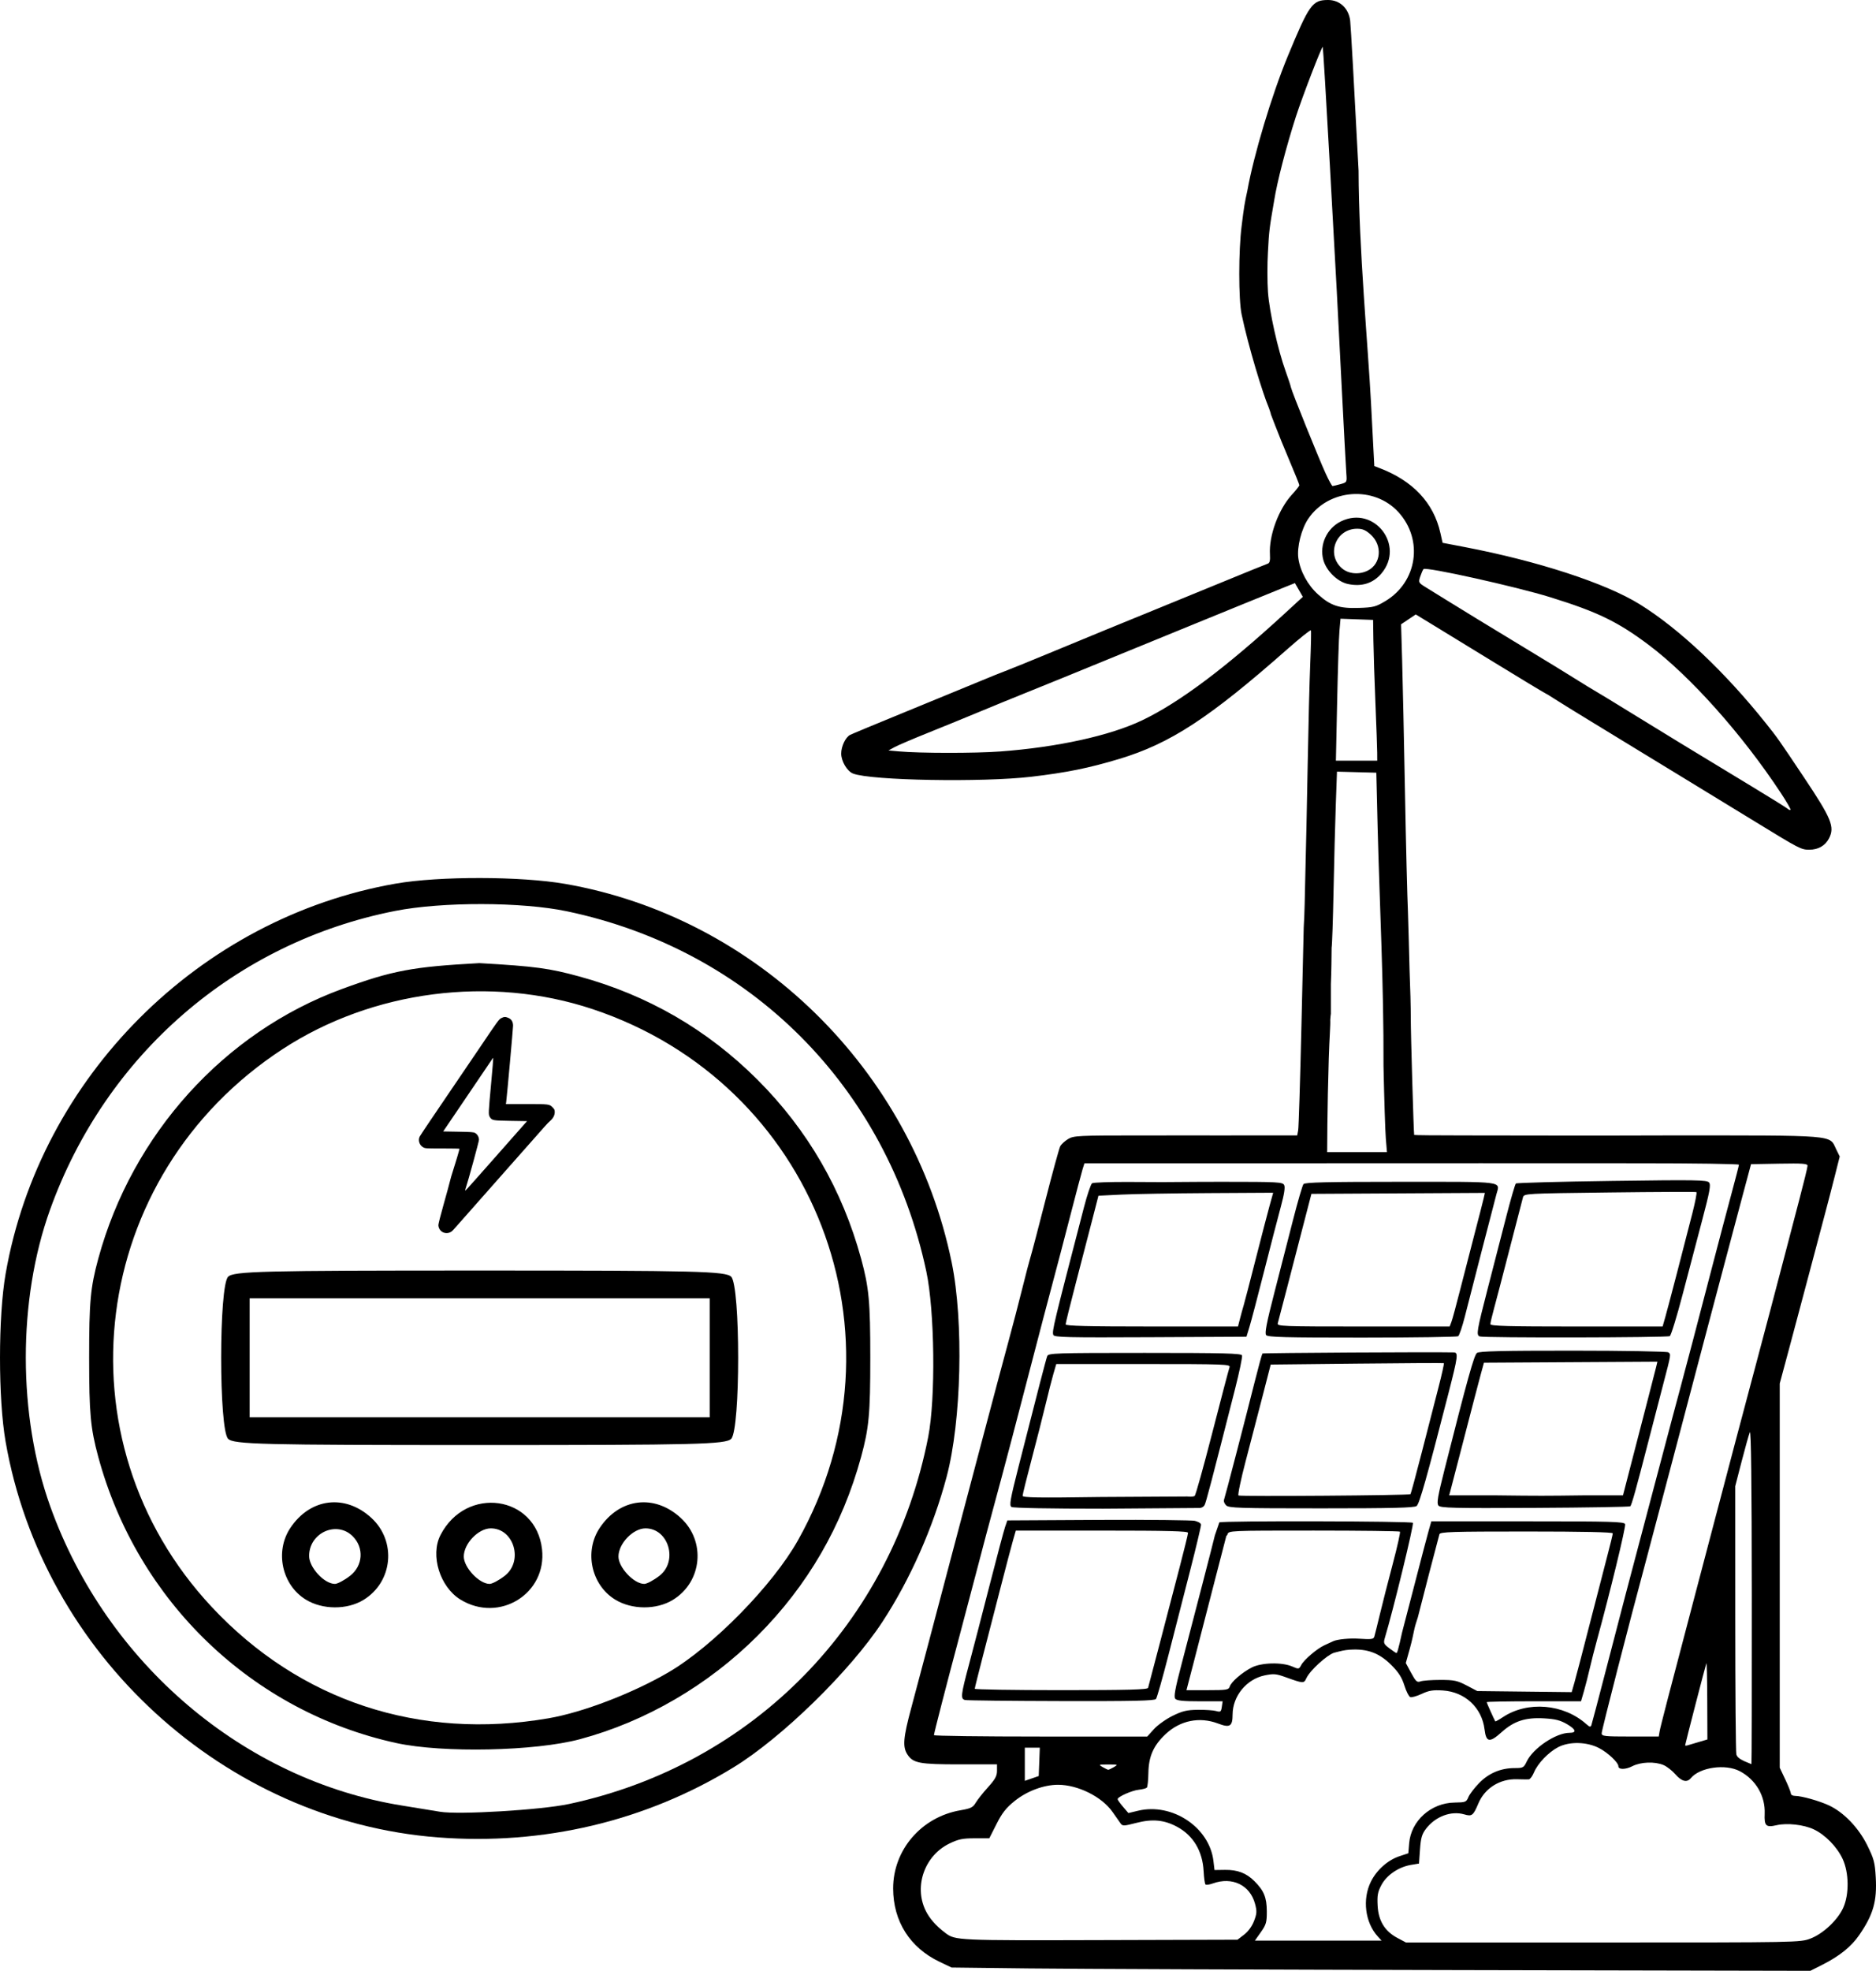<?xml version="1.0" encoding="UTF-8" standalone="no"?>
<!-- Created with Inkscape (http://www.inkscape.org/) -->

<svg
   width="267.6mm"
   height="281.062mm"
   viewBox="0 0 267.6 281.062"
   version="1.1"
   id="svg1910"
   inkscape:version="1.1.2 (0a00cf5339, 2022-02-04)"
   sodipodi:docname="solar_wind_energy.svg"
   xmlns:inkscape="http://www.inkscape.org/namespaces/inkscape"
   xmlns:sodipodi="http://sodipodi.sourceforge.net/DTD/sodipodi-0.dtd"
   xmlns="http://www.w3.org/2000/svg"
   xmlns:svg="http://www.w3.org/2000/svg">
  <sodipodi:namedview
     id="namedview1912"
     pagecolor="#505050"
     bordercolor="#ffffff"
     borderopacity="1"
     inkscape:pageshadow="0"
     inkscape:pageopacity="0"
     inkscape:pagecheckerboard="1"
     inkscape:document-units="mm"
     showgrid="false"
     inkscape:zoom="0.80824021"
     inkscape:cx="578.41715"
     inkscape:cy="369.3209"
     inkscape:window-width="1920"
     inkscape:window-height="1018"
     inkscape:window-x="0"
     inkscape:window-y="28"
     inkscape:window-maximized="1"
     inkscape:current-layer="layer1" />
  <defs
     id="defs1907" />
  <g
     inkscape:label="Layer 1"
     inkscape:groupmode="layer"
     id="layer1"
     transform="translate(-84.838,54.463)">
    <g
       id="g10384">
      <path
         style="fill:#000000;fill-opacity:1;stroke-width:0.566"
         d="m 147.318,207.571 c -30.457,-2.351 -56.387,-26.072 -61.68,-56.426 -1.066,-6.114 -1.066,-17.832 0,-23.946 4.89,-28.044 27.612,-50.758 55.667,-55.651 6.177,-1.077 17.844,-1.057 24.146,0.042 27.323,4.765 49.511,26.495 55.143,54.004 1.723,8.416 1.386,22.61 -0.724,30.548 -1.929,7.255 -5.233,14.71 -9.193,20.74 -4.58,6.974 -14.302,16.469 -21.185,20.689 -12.543,7.69 -27.166,11.158 -42.174,9.999 z m 18.661,-4.758 c 26.3,-5.613 46.059,-25.792 51.262,-52.351 1.075,-5.486 0.931,-17.991 -0.272,-23.62 -5.627,-26.337 -25.105,-45.845 -51.266,-51.345 -6.417,-1.349 -17.792,-1.373 -24.502,-0.051 -22.792,4.49 -41.279,20.494 -49.227,42.618 -4.62,12.859 -4.604,29.38 0.04,42.322 8.033,22.387 27.627,39.029 50.212,42.649 2.178,0.349 4.596,0.744 5.374,0.877 2.639,0.452 14.406,-0.252 18.378,-1.1 z m -24.601,-8.697 c -20.567,-4.486 -36.939,-20.196 -42.52,-40.801 -1.112,-4.104 -1.303,-6.175 -1.305,-14.143 -0.002,-7.998 0.185,-10.023 1.306,-14.143 4.83,-17.745 17.969,-32.285 34.738,-38.443 7.215,-2.65 10.137,-3.183 19.62,-3.695 8.068,0.453 10.051,0.758 14.183,1.883 9.826,2.674 18.354,7.609 25.5,14.755 7.141,7.141 12.087,15.681 14.767,25.5 1.126,4.124 1.313,6.138 1.313,14.143 0,8.005 -0.187,10.019 -1.313,14.143 -2.68,9.819 -7.626,18.359 -14.767,25.5 -7.056,7.056 -15.947,12.232 -25.339,14.752 -6.388,1.714 -19.575,1.99 -26.183,0.549 z m 21.717,-3.534 c 4.864,-0.837 11.952,-3.551 17.076,-6.539 6.322,-3.686 14.883,-12.411 18.496,-18.849 16.329,-29.1 2.376,-65.186 -29.286,-75.74 -14.558,-4.853 -31.391,-2.683 -44.235,5.702 -27.607,18.022 -32.39,55.729 -10.093,79.565 12.537,13.402 29.6,19.036 48.043,15.862 z m -34.621,-16.915 c -3.423,-2.087 -4.461,-6.864 -2.221,-10.226 2.838,-4.261 7.799,-4.881 11.55,-1.444 3.636,3.332 3.08,9.148 -1.119,11.708 -2.344,1.429 -5.83,1.413 -8.209,-0.037 z m 6.322,-3.421 c 1.824,-1.435 1.987,-3.988 0.359,-5.616 -2.282,-2.282 -6.223,-0.503 -6.223,2.81 0,1.637 2.164,3.979 3.677,3.979 0.383,0 1.367,-0.528 2.187,-1.172 z m 15.741,3.421 c -2.946,-1.796 -4.354,-6.324 -2.865,-9.216 3.644,-7.075 13.614,-5.683 14.483,2.022 0.715,6.34 -6.098,10.558 -11.617,7.194 z m 6.322,-3.421 c 2.667,-2.098 1.283,-6.747 -2.009,-6.747 -1.771,0 -3.855,2.172 -3.855,4.018 0,1.561 2.207,3.902 3.677,3.902 0.383,0 1.367,-0.528 2.187,-1.172 z m 15.741,3.421 c -3.423,-2.087 -4.461,-6.864 -2.221,-10.226 2.838,-4.261 7.799,-4.881 11.55,-1.444 3.636,3.332 3.08,9.148 -1.119,11.708 -2.344,1.429 -5.83,1.413 -8.209,-0.037 z m 6.322,-3.421 c 2.667,-2.098 1.283,-6.747 -2.009,-6.747 -1.771,0 -3.855,2.172 -3.855,4.018 0,1.561 2.207,3.902 3.677,3.902 0.383,0 1.367,-0.528 2.187,-1.172 z m -61.546,-19.516 c -1.322,-1.322 -1.322,-21.791 0,-23.113 0.789,-0.789 4.824,-0.889 35.882,-0.889 31.058,0 35.093,0.1 35.882,0.889 1.322,1.322 1.322,21.791 0,23.113 -0.789,0.789 -4.824,0.889 -35.882,0.889 -31.058,0 -35.093,-0.1 -35.882,-0.889 z m 68.694,-11.557 v -8.486 h -32.811 -32.811 v 8.486 8.486 h 32.811 32.811 z"
         id="path1749"
         sodipodi:nodetypes="sssssssssscssssssssscsssscsssscsscscsscsscccsccsssssssssssssscscscssssssccscssccccccccc" />
      <path
         style="fill:#000000;stroke-width:0.077"
         d="m 148.22,121.349 c -0.497,-0.135 -0.849,-0.599 -0.849,-1.117 0,-0.161 0.344,-1.509 0.764,-2.995 0.42,-1.487 0.823,-2.964 0.895,-3.282 0.072,-0.318 0.265,-0.979 0.428,-1.467 0.271,-0.807 0.924,-3.013 0.924,-3.121 0,-0.024 -1.098,-0.045 -2.441,-0.045 -2.386,0 -2.448,-0.003 -2.749,-0.173 -0.531,-0.299 -0.754,-1.006 -0.482,-1.531 0.065,-0.127 0.714,-1.106 1.44,-2.177 0.727,-1.071 1.885,-2.781 2.575,-3.8 0.689,-1.019 1.846,-2.721 2.569,-3.783 0.724,-1.062 1.674,-2.462 2.112,-3.112 2.428,-3.603 2.594,-3.83 2.929,-4.01 0.391,-0.21 0.624,-0.216 1.04,-0.027 0.437,0.198 0.649,0.563 0.649,1.116 0,0.383 -0.852,9.855 -0.972,10.8 l -0.046,0.367 h 2.943 c 3.263,0 3.256,-0.001 3.745,0.503 0.235,0.242 0.274,0.334 0.274,0.643 -5.9e-4,0.471 -0.24,0.907 -0.722,1.318 -0.276,0.235 -0.389,0.361 -4.093,4.56 -0.43,0.487 -1.183,1.338 -1.674,1.891 -0.985,1.109 -4.334,4.899 -6.555,7.418 -1.681,1.907 -1.537,1.752 -1.778,1.902 -0.265,0.165 -0.605,0.211 -0.926,0.123 z m 3.979,-7.086 c 0.505,-0.573 0.939,-1.06 0.963,-1.081 0.024,-0.021 1.054,-1.185 2.289,-2.586 1.235,-1.401 2.768,-3.138 3.407,-3.86 l 1.161,-1.312 -2.329,-0.038 c -2.581,-0.043 -2.682,-0.062 -2.988,-0.563 -0.208,-0.341 -0.2,-0.539 0.189,-4.725 0.186,-1.996 0.322,-3.645 0.303,-3.665 -0.019,-0.02 -0.065,0.013 -0.102,0.073 -0.076,0.124 -2.015,2.987 -5.005,7.393 l -2.031,2.993 2.147,0.038 c 1.839,0.033 2.182,0.058 2.391,0.172 0.334,0.183 0.567,0.585 0.567,0.978 0,0.247 -1.524,5.814 -1.932,7.058 -0.039,0.12 -0.044,0.207 -0.011,0.193 0.034,-0.013 0.475,-0.494 0.98,-1.067 z"
         id="path6106" />
      <path
         style="fill:#000000;stroke-width:0.265"
         d="m 231.816,226.26 -11.245,-0.132 -1.72,-0.82 c -4.219,-2.01 -6.603,-5.776 -6.611,-10.443 -0.01,-5.511 4.031,-10.209 9.603,-11.163 1.471,-0.252 1.78,-0.405 2.178,-1.078 0.255,-0.431 1.041,-1.423 1.748,-2.203 1.02,-1.126 1.285,-1.609 1.285,-2.342 v -0.923 h -5.3 c -5.768,0 -6.665,-0.17 -7.48,-1.412 -0.707,-1.079 -0.599,-2.383 0.553,-6.657 0.588,-2.183 1.728,-6.469 2.533,-9.525 0.805,-3.056 2.173,-8.235 3.04,-11.509 0.867,-3.274 2.851,-10.775 4.409,-16.669 1.558,-5.894 3.304,-12.442 3.882,-14.552 0.577,-2.11 1.464,-5.503 1.969,-7.541 0.506,-2.037 1.036,-4.061 1.178,-4.498 0.142,-0.437 1.092,-4.053 2.111,-8.037 1.019,-3.984 1.976,-7.473 2.126,-7.753 0.15,-0.28 0.652,-0.741 1.116,-1.024 0.794,-0.484 1.404,-0.514 10.488,-0.515 l 9.645,-9.9e-4 c -0.396,0.003 1.491,0 6.43,0 h 6.121 l 0.138,-0.728 c 0.076,-0.4 0.285,-7.07 0.465,-14.821 l 0.327,-14.094 v 0 0 0 c 0.14,-2.258 0.154,-4.534 0.214,-6.798 0.097,-3.605 0.255,-11.019 0.353,-16.476 0.097,-5.457 0.262,-11.946 0.365,-14.42 0.104,-2.474 0.146,-4.587 0.095,-4.696 -0.051,-0.109 -1.545,1.082 -3.319,2.647 -11.213,9.89 -16.752,13.506 -24.055,15.702 -4.314,1.298 -7.49,1.94 -12.508,2.53 -6.969,0.819 -22.818,0.54 -25.417,-0.448 -0.845,-0.321 -1.701,-1.754 -1.702,-2.851 -0.001,-1.028 0.608,-2.317 1.259,-2.664 0.253,-0.135 3.854,-1.632 8.001,-3.327 4.147,-1.695 8.791,-3.605 10.319,-4.243 1.528,-0.638 3.254,-1.335 3.836,-1.549 0.582,-0.214 3.201,-1.276 5.821,-2.361 6.331,-2.622 11.425,-4.715 15.61,-6.416 1.892,-0.769 6.178,-2.524 9.525,-3.9 3.347,-1.377 6.26,-2.559 6.472,-2.627 0.279,-0.089 0.367,-0.455 0.314,-1.313 -0.165,-2.684 1.228,-6.462 3.152,-8.55 0.573,-0.622 1.042,-1.218 1.042,-1.324 0,-0.107 -0.616,-1.641 -1.368,-3.41 -0.752,-1.769 -1.703,-4.105 -2.112,-5.193 -1.419,-3.686 0,0 -0.858,-2.408 -0.882,-2.059 -2.932,-8.759 -3.895,-13.342 -0.452,-2.15 -0.45,-9.145 0.004,-12.634 0.331,-2.72 0.437,-3.309 0.813,-5.02 0.907,-5.076 3.482,-13.65 5.744,-19.123 3.078,-7.449 3.522,-8.07 5.775,-8.07 1.66,0 2.919,1.171 3.146,2.926 0.084,0.646 0.624,10.281 1.2,21.411 0.021,10.946 1.364,25.253 1.777,33.174 l 0.468,8.96 0.673,0.254 c 4.822,1.822 7.787,4.969 8.755,9.295 l 0.312,1.393 3.079,0.589 c 10.515,2.01 20.205,5.173 25.039,8.173 5.645,3.503 12.108,9.598 17.992,16.968 1.697,2.126 1.771,2.23 5.455,7.744 3.916,5.861 4.4,7.042 3.553,8.678 -0.539,1.042 -1.532,1.614 -2.804,1.614 -1.171,0 -1.368,-0.102 -7.661,-3.958 -5.81,-3.561 -9.579,-5.863 -10.848,-6.626 -0.655,-0.394 -2.798,-1.701 -4.763,-2.904 -1.965,-1.203 -5.455,-3.334 -7.756,-4.734 -2.301,-1.4 -4.682,-2.872 -5.292,-3.27 -0.609,-0.398 -1.286,-0.808 -1.505,-0.911 -0.218,-0.103 -3.314,-1.974 -6.879,-4.157 -3.565,-2.183 -7.597,-4.649 -8.96,-5.481 l -2.478,-1.511 -1.047,0.703 -1.047,0.703 0.151,5.159 c 0.083,2.838 0.265,11.291 0.405,18.785 0.14,7.494 0.33,15.154 0.422,17.022 0.16,5.56 0.085,2.635 0.23,8.305 0.102,2.442 0.18,5.511 0.173,6.821 -0.011,1.967 0.412,16.517 0.486,16.735 0.012,0.036 3.141,0.066 6.953,0.066 9.738,0.015 19.511,0.037 29.073,5.3e-4 24.548,5.3e-4 23.153,-0.113 24.168,1.966 l 0.508,1.04 -0.705,2.796 c -0.388,1.538 -1.008,3.927 -1.379,5.31 -0.37,1.382 -1.334,5.014 -2.142,8.07 -0.807,3.056 -2.112,7.95 -2.899,10.876 l -1.431,5.32 v 27.399 27.399 l 0.794,1.677 c 0.436,0.923 0.794,1.826 0.794,2.008 1.2e-4,0.182 0.273,0.331 0.606,0.331 0.925,0 3.463,0.714 4.842,1.362 2.103,0.989 4.206,3.177 5.435,5.657 0.966,1.949 1.103,2.464 1.224,4.582 0.195,3.424 -0.352,5.336 -2.361,8.25 -1.141,1.655 -2.806,2.993 -5.276,4.241 l -1.691,0.854 -50.006,-0.104 c -27.503,-0.057 -55.066,-0.163 -61.251,-0.236 z M 343.066,222.007 c 1.807,-0.676 3.91,-2.647 4.7,-4.407 0.864,-1.922 0.822,-5.018 -0.095,-6.974 -0.809,-1.725 -2.488,-3.439 -4.121,-4.207 -1.412,-0.664 -3.805,-0.931 -5.279,-0.59 -1.533,0.355 -1.784,0.115 -1.713,-1.638 0.102,-2.518 -1.26,-4.849 -3.539,-6.058 -2.041,-1.082 -5.707,-0.565 -6.995,0.987 -0.556,0.669 -1.295,0.485 -2.203,-0.549 -0.466,-0.531 -1.233,-1.126 -1.703,-1.323 -1.25,-0.522 -3.233,-0.446 -4.444,0.172 -0.98,0.5 -1.984,0.501 -1.984,0.003 0,-0.528 -1.491,-1.932 -2.746,-2.586 -1.752,-0.913 -4.25,-0.969 -5.853,-0.131 -1.369,0.715 -2.907,2.318 -3.43,3.574 -0.227,0.546 -0.561,1.002 -0.741,1.015 -0.18,0.012 -0.946,0.004 -1.702,-0.018 -2.432,-0.073 -4.579,1.27 -5.493,3.436 -0.739,1.751 -0.923,1.896 -2.003,1.579 -1.887,-0.553 -4.133,0.287 -5.477,2.049 -0.58,0.761 -0.737,1.301 -0.854,2.945 l -0.143,2.013 -1.179,0.2 c -1.735,0.295 -3.429,1.453 -4.179,2.855 -0.531,0.994 -0.621,1.483 -0.542,2.965 0.115,2.165 1.03,3.644 2.853,4.609 l 1.187,0.628 h 28.106 c 27.802,0 28.122,-0.006 29.574,-0.549 z m -80.76,-0.571 c 0.58,-0.443 1.129,-1.198 1.415,-1.947 0.404,-1.059 0.423,-1.39 0.139,-2.452 -0.714,-2.671 -3.261,-3.896 -6.024,-2.897 -0.48,0.173 -0.95,0.237 -1.045,0.142 -0.095,-0.095 -0.214,-0.947 -0.264,-1.893 -0.15,-2.854 -1.468,-5.072 -3.754,-6.314 -1.857,-1.01 -3.543,-1.17 -5.892,-0.561 -1.728,0.448 -1.917,0.454 -2.194,0.067 -0.167,-0.233 -0.688,-0.974 -1.158,-1.645 -1.513,-2.163 -4.936,-3.868 -7.765,-3.868 -2.039,0 -4.429,0.891 -6.186,2.307 -1.232,0.993 -1.794,1.706 -2.598,3.296 l -1.025,2.029 h -2.073 c -1.735,0 -2.325,0.122 -3.618,0.749 -3.503,1.697 -5.065,6.02 -3.427,9.48 0.559,1.18 1.485,2.24 2.872,3.285 1.392,1.05 1.72,1.064 22.05,1.005 l 19.6,-0.057 z m 19.063,0.26 c -1.81,-1.976 -2.228,-5.312 -0.979,-7.819 0.834,-1.674 2.405,-3.069 4.083,-3.626 l 1.254,-0.416 0.119,-1.433 c 0.265,-3.196 3.117,-5.752 6.47,-5.799 1.573,-0.022 1.683,-0.065 1.979,-0.777 0.172,-0.415 0.861,-1.317 1.531,-2.005 1.379,-1.416 3.092,-2.136 5.081,-2.136 1.185,0 1.291,-0.058 1.705,-0.931 0.907,-1.911 4.177,-4.102 6.116,-4.098 1.047,0.003 0.909,-0.486 -0.344,-1.22 -0.971,-0.569 -1.666,-0.747 -3.281,-0.841 -2.663,-0.154 -4.299,0.377 -6.07,1.969 -1.718,1.544 -2.206,1.466 -2.433,-0.392 -0.38,-3.109 -2.792,-5.354 -5.969,-5.556 -1.387,-0.088 -1.965,0.006 -2.995,0.488 -0.702,0.329 -1.437,0.536 -1.635,0.46 -0.197,-0.076 -0.576,-0.826 -0.841,-1.668 -0.362,-1.147 -0.826,-1.874 -1.852,-2.901 -1.717,-1.717 -3.416,-2.352 -5.879,-2.195 -0.871,0.056 -1.274,0.179 -2.331,0.448 -0.1,-1.183 -3.032,0.078 -1.38,-1.059 l 1.292,-0.597 c 0.598,-0.276 2.367,-0.446 3.671,-0.357 1.767,0.121 2.083,0.079 2.196,-0.296 0.073,-0.241 0.433,-1.687 0.8,-3.215 0.367,-1.528 1.194,-4.764 1.837,-7.191 0.643,-2.427 1.101,-4.481 1.018,-4.564 -0.083,-0.083 -5.62,-0.152 -12.303,-0.152 -12.032,0 -12.153,0.005 -12.293,0.543 -0.517,1.116 -1.492,-1.353 -1.163,-1.714 0.394,-0.243 27.357,-0.185 27.602,0.06 0.183,0.183 -2.788,12.385 -3.987,16.377 -0.234,0.779 -0.184,0.899 0.632,1.521 0.487,0.372 0.944,0.676 1.015,0.676 0.071,0 0.189,-0.328 0.312,-0.86 0.226,-0.807 0.312,-1.386 0.486,-2.075 0.1,-0.35 0.901,-3.435 1.782,-6.854 0.881,-3.42 1.779,-6.843 1.996,-7.607 l 0.395,-1.389 H 302.751 c 12.02,0 13.767,0.05 13.901,0.4 0.133,0.347 -2.142,9.714 -4.014,16.534 -0.34,1.237 -0.809,3.08 -1.043,4.096 -0.234,1.016 -0.607,2.474 -0.83,3.241 l -0.405,1.394 h -6.728 c -3.7,0 -6.728,0.056 -6.728,0.125 0,0.097 0.99,2.306 1.227,2.739 0.026,0.047 0.523,-0.229 1.104,-0.613 3.508,-2.321 8.647,-1.886 11.883,1.007 0.468,0.418 0.615,0.45 0.72,0.156 0.072,-0.204 1.027,-3.823 2.12,-8.043 2.337,-9.016 2.958,-11.379 6.358,-24.209 1.408,-5.312 2.788,-10.521 3.067,-11.576 0.279,-1.055 0.758,-2.841 1.065,-3.969 0.692,-2.544 2.553,-9.624 4.676,-17.793 0.889,-3.42 2.099,-8 2.689,-10.178 0.59,-2.178 1.073,-4.053 1.073,-4.167 0,-0.114 -6.332,-0.207 -14.072,-0.207 -16.101,-0.021 -28.91,0 -46.853,0 h -32.432 l -0.269,0.86 c -0.148,0.473 -0.944,3.479 -1.77,6.681 -0.826,3.201 -1.855,7.131 -2.287,8.731 -0.432,1.601 -1.126,4.22 -1.542,5.821 -3.932,15.134 -5.611,21.513 -7.145,27.136 -0.578,2.119 -1.511,5.631 -2.074,7.805 -0.563,2.174 -1.77,6.751 -2.683,10.171 -1.952,7.315 -3.694,14.073 -3.699,14.354 -0.002,0.109 6.843,0.198 15.21,0.198 h 15.214 l 0.954,-1.056 c 0.525,-0.581 1.721,-1.434 2.659,-1.895 1.411,-0.695 2.034,-0.844 3.61,-0.862 1.047,-0.013 2.218,0.065 2.602,0.173 0.629,0.177 0.709,0.118 0.814,-0.595 l 0.116,-0.791 h -3.229 c -2.408,0 -3.305,-0.092 -3.529,-0.362 -0.229,-0.276 -0.023,-1.418 0.873,-4.829 1.85,-7.045 4.585,-17.621 4.777,-18.468 l 0.639,-1.854 c 0.103,1.156 0.326,1.539 0.989,1.962 l -1.889,7.301 c -0.975,3.769 -2.216,8.613 -2.774,10.76 l -1.016,3.903 h 3.005 c 2.741,0 3.019,-0.045 3.168,-0.513 0.214,-0.673 1.721,-1.983 3.121,-2.711 1.377,-0.716 4.308,-0.795 5.783,-0.156 0.941,0.408 0.969,0.403 1.306,-0.227 0.397,-0.742 2.239,-2.313 3.255,-2.776 1.37,-0.738 2.806,0.579 1.38,1.059 -0.959,0.317 -3.397,2.485 -3.917,3.625 -0.347,0.761 -0.432,0.756 -2.947,-0.15 -1.37,-0.494 -1.719,-0.523 -3.003,-0.257 -2.587,0.537 -4.557,2.942 -4.57,5.579 -0.008,1.699 -0.378,1.928 -2.078,1.282 -2.628,-0.999 -5.387,-0.445 -7.464,1.498 -1.743,1.63 -2.432,3.183 -2.471,5.565 -0.017,1.043 -0.117,1.982 -0.221,2.086 -0.104,0.104 -0.624,0.238 -1.154,0.296 -1.009,0.111 -3.03,1.017 -3.011,1.349 0.006,0.106 0.354,0.594 0.773,1.084 l 0.762,0.891 1.375,-0.33 c 4.881,-1.171 10.188,2.361 10.756,7.158 l 0.154,1.298 1.494,-0.021 c 1.794,-0.025 3.048,0.456 4.204,1.612 1.356,1.356 1.751,2.318 1.761,4.288 0.008,1.569 -0.086,1.899 -0.846,2.977 l -0.854,1.212 h 9.037 9.037 l -0.545,-0.595 z m -58.88,-33.718 c -0.655,-0.171 -0.594,-0.703 0.573,-5.07 0.57,-2.132 1.89,-7.209 2.932,-11.284 1.043,-4.075 2.04,-7.825 2.216,-8.334 l 0.32,-0.926 13.218,-0.073 c 7.27,-0.04 13.17,0.05 13.498,0.129 0.341,0.083 0.911,0.288 0.911,0.56 0,0.26 -0.7,3.205 -1.556,6.543 -0.856,3.339 -2.243,8.749 -3.083,12.024 -0.84,3.274 -1.643,6.102 -1.784,6.284 -0.2,0.258 -3.193,0.324 -13.519,0.3 -7.295,-0.017 -13.471,-0.085 -13.726,-0.152 z m 26.116,-1.736 c 0.058,-0.182 0.817,-3.069 1.687,-6.416 0.87,-3.347 2.129,-8.175 2.798,-10.729 0.668,-2.554 1.215,-4.786 1.215,-4.961 0,-0.242 -2.91,-0.317 -12.284,-0.317 h -12.284 l -0.4,1.389 c -0.22,0.764 -0.996,3.711 -1.726,6.548 -0.729,2.838 -1.866,7.243 -2.527,9.79 -0.661,2.547 -1.203,4.72 -1.204,4.829 -0.001,0.109 5.538,0.198 12.31,0.198 9.617,0 12.334,-0.072 12.416,-0.331 z m -19.483,-25.795 c -0.337,-0.215 -0.195,-1.028 1.006,-5.753 2.704,-10.638 3.914,-15.303 4.089,-15.758 0.164,-0.428 1.113,-0.46 13.915,-0.46 11.22,0 13.763,0.065 13.874,0.354 0.075,0.194 -0.377,2.367 -1.004,4.829 -3.399,13.349 -4.136,16.152 -4.336,16.514 -0.354,0.638 -1.421,0.538 -2.213,-0.208 -0.896,-0.843 -0.917,-1.089 -0.086,-0.998 0.353,0.039 0.75,-0.002 0.883,-0.089 0.133,-0.088 1.267,-4.155 2.522,-9.039 1.254,-4.883 2.358,-9.08 2.453,-9.327 0.16,-0.417 -0.689,-0.448 -12.273,-0.448 h -12.445 l -0.41,1.409 c -0.225,0.775 -0.72,2.71 -1.099,4.3 -0.379,1.59 -1.275,5.107 -1.99,7.815 -0.716,2.709 -1.301,5.077 -1.301,5.263 0,0.272 2.201,0.306 11.2,0.175 l 12.271,-0.071 c 0.692,1.012 0.891,1.245 1.884,1.636 l -13.869,0.1 c -7.543,0.004 -12.836,-0.094 -13.07,-0.243 z m 30.61,-0.235 c -0.237,-0.237 -0.373,-0.583 -0.301,-0.769 0.15,-0.392 2.949,-11.153 4.384,-16.856 0.54,-2.146 1.037,-3.956 1.104,-4.024 0.091,-0.091 24.319,-0.23 27.287,-0.157 0.671,0.017 0.605,0.535 -0.74,5.776 -3.11,12.119 -4.155,15.817 -4.558,16.13 -0.327,0.254 -3.46,0.331 -13.585,0.331 -11.808,0 -13.204,-0.044 -13.591,-0.431 z m 26.299,-1.582 c 0.06,-0.056 0.789,-2.751 1.62,-5.99 0.831,-3.238 1.903,-7.406 2.382,-9.261 0.48,-1.855 0.822,-3.403 0.762,-3.44 -0.061,-0.036 -5.642,-0.007 -12.404,0.066 l -12.293,0.132 -1.159,4.498 c -0.638,2.474 -1.723,6.641 -2.411,9.26 -0.688,2.619 -1.151,4.83 -1.029,4.913 0.242,0.164 24.353,-0.012 24.532,-0.179 z m 3.993,1.618 c -0.271,-0.327 -0.109,-1.282 0.89,-5.228 3.234,-12.784 4.19,-16.221 4.6,-16.536 0.331,-0.255 3.48,-0.33 13.675,-0.327 7.285,0.002 13.41,0.109 13.612,0.236 0.414,0.262 0.416,0.246 -0.708,4.522 -0.44,1.673 -1.398,5.364 -2.128,8.202 -1.723,6.694 -2.376,9.034 -2.574,9.232 -0.088,0.088 -6.207,0.192 -13.598,0.229 -11.723,0.06 -13.48,0.018 -13.769,-0.331 z m 20.781,-1.458 5.544,-8e-4 1.247,-4.828 c 0.686,-2.655 1.712,-6.614 2.279,-8.797 0.568,-2.183 1.111,-4.299 1.207,-4.703 l 0.175,-0.735 -12.372,0.073 -12.372,0.073 -0.471,1.72 c -0.259,0.946 -1.302,4.934 -2.317,8.864 -1.015,3.929 -1.92,7.412 -2.011,7.739 l -0.165,0.595 h 6.695 c 6.282,0.076 6.889,0.071 12.562,-8e-4 z m -75.715,-22.873 c -0.207,-0.539 -0.018,-1.326 4.382,-18.258 0.452,-1.74 0.968,-3.258 1.146,-3.374 0.178,-0.116 2.509,-0.201 5.179,-0.189 l 4.855,0.022 c 5.524,-0.043 6.605,-0.042 8.75,-0.042 7.711,0 8.396,0.037 8.615,0.463 0.161,0.313 0.005,1.32 -0.482,3.109 -0.396,1.455 -1.46,5.563 -2.365,9.128 -0.905,3.565 -1.845,7.137 -2.089,7.938 l -0.444,1.455 -13.7,0.069 c -11.847,0.059 -13.72,0.016 -13.849,-0.32 z m 26.627,-2.328 c 0.159,-0.618 0.397,-1.482 0.529,-1.918 0.132,-0.437 0.896,-3.375 1.699,-6.529 0.802,-3.154 1.694,-6.584 1.982,-7.621 l 0.523,-1.886 -9.181,0.052 c -5.05,0.029 -10.658,0.124 -12.462,0.213 l -3.281,0.16 -0.887,3.44 c -0.488,1.892 -1.541,5.95 -2.341,9.017 -0.8,3.068 -1.455,5.717 -1.455,5.887 0,0.231 3.091,0.309 12.293,0.309 h 12.293 z m 3.731,2.353 c -0.226,-0.273 0.052,-1.716 1.161,-6.019 0.802,-3.113 2.006,-7.803 2.676,-10.423 0.669,-2.619 1.338,-4.911 1.485,-5.093 0.208,-0.257 3.308,-0.331 13.87,-0.331 15.112,0 14.16,-0.125 13.648,1.792 -0.438,1.639 -3.774,14.558 -4.49,17.39 -0.368,1.455 -0.802,2.733 -0.965,2.84 -0.163,0.107 -6.324,0.196 -13.691,0.198 -10.959,0.003 -13.449,-0.061 -13.693,-0.355 z m 26.429,-1.896 c 0.14,-0.367 0.682,-2.361 1.206,-4.432 0.524,-2.07 1.467,-5.729 2.096,-8.13 0.629,-2.401 1.216,-4.694 1.306,-5.096 l 0.163,-0.73 -12.372,0.069 -12.372,0.069 -1.135,4.366 c -0.624,2.401 -1.674,6.449 -2.332,8.996 -0.659,2.547 -1.258,4.839 -1.333,5.093 -0.128,0.436 0.576,0.463 12.192,0.463 h 12.328 z m 4.033,2.082 c -0.516,-0.212 -0.428,-0.735 1.156,-6.887 0.818,-3.175 2.007,-7.789 2.643,-10.254 0.636,-2.465 1.247,-4.565 1.358,-4.666 0.111,-0.102 6.28,-0.269 13.709,-0.371 11.986,-0.165 13.546,-0.141 13.846,0.221 0.28,0.337 0.11,1.266 -0.98,5.382 -0.725,2.736 -1.987,7.529 -2.804,10.651 -0.818,3.122 -1.633,5.767 -1.812,5.878 -0.357,0.221 -26.58,0.267 -27.115,0.047 z m 26.485,-2.804 c 0.406,-1.431 2.584,-9.779 3.866,-14.825 0.399,-1.569 0.653,-2.898 0.564,-2.953 -0.089,-0.055 -5.658,-0.033 -12.376,0.049 -12.116,0.147 -12.216,0.153 -12.37,0.704 -0.086,0.305 -0.937,3.591 -1.893,7.302 -0.956,3.711 -1.966,7.578 -2.246,8.594 -0.28,1.016 -0.509,1.998 -0.509,2.183 0,0.267 2.53,0.336 12.284,0.336 h 12.284 z m -89.312,63.474 0.077,-2.025 h -1.069 -1.069 v 2.367 2.367 l 0.992,-0.343 0.992,-0.343 z m 10.638,0.753 c 0.633,-0.362 0.6,-0.378 -0.794,-0.378 -1.394,0 -1.427,0.016 -0.794,0.378 0.364,0.208 0.721,0.378 0.794,0.378 0.073,0 0.43,-0.17 0.794,-0.378 z m 91,-24.408 c -0.011,-16.242 -0.102,-23.797 -0.281,-23.35 -0.145,0.364 -0.673,2.245 -1.174,4.181 l -0.91,3.52 0.004,18.837 c 0.002,10.361 0.072,19.093 0.156,19.406 0.127,0.473 0.629,0.797 2.155,1.39 0.036,0.014 0.059,-10.779 0.049,-23.985 z m -7.59,20.834 1.257,-0.372 -0.021,-5.568 c -0.011,-3.062 -0.068,-5.448 -0.126,-5.303 -0.122,0.306 -3.028,11.539 -3.028,11.703 0,0.06 0.149,0.065 0.331,0.011 0.182,-0.054 0.896,-0.266 1.587,-0.471 z m -5.56,-1.519 c 0.11,-0.653 1.351,-5.433 5.1,-19.645 0.672,-2.547 1.942,-7.369 2.823,-10.716 2.823,-10.725 3.302,-12.534 5.778,-21.828 1.338,-5.021 3.005,-11.331 3.704,-14.023 0.7,-2.692 1.818,-6.961 2.485,-9.486 0.667,-2.525 1.213,-4.761 1.213,-4.968 0,-0.312 -0.687,-0.364 -4.031,-0.303 l -4.031,0.073 -1.242,4.63 c -0.683,2.547 -1.856,6.952 -2.606,9.79 -0.75,2.838 -2.059,7.779 -2.909,10.98 -0.85,3.201 -2.875,10.881 -4.501,17.066 -1.626,6.185 -3.363,12.752 -3.861,14.593 -2.176,8.052 -6.188,23.679 -6.188,24.102 -1.5e-4,0.421 0.37,0.463 4.071,0.463 h 4.071 z m -12.141,-7.001 c 0.221,-0.77 1.178,-4.436 2.128,-8.147 0.95,-3.711 2.088,-8.116 2.529,-9.79 0.441,-1.673 0.803,-3.162 0.804,-3.307 0.001,-0.173 -4.276,-0.265 -12.305,-0.265 -10.71,0 -12.321,0.051 -12.424,0.397 -0.193,0.653 -2.71,10.342 -3.073,11.827 -0.222,0.705 -0.393,1.169 -0.527,1.824 -0.08,0.355 -0.285,1.45 -0.608,2.606 l -0.588,2.102 0.765,1.413 c 0.665,1.228 0.84,1.386 1.336,1.205 0.314,-0.115 1.582,-0.208 2.819,-0.208 1.986,0 2.426,0.093 3.764,0.794 l 1.515,0.794 6.732,0.077 6.732,0.077 z m -26.911,-77.534 c -0.087,-1.055 -0.237,-5.727 -0.333,-10.382 0.043,-11.629 -0.545,-22.695 -0.834,-33.869 l -0.192,-7.938 -2.805,-0.075 -2.805,-0.075 -0.169,4.705 c -0.093,2.588 -0.237,8.098 -0.319,12.246 -0.082,4.147 -0.207,7.819 -0.277,8.159 -0.02,1.413 -0.018,3.09 -0.106,5.21 v 4.2 c -0.088,0.882 0.033,-0.602 -0.088,0.882 0.04,0.748 -0.12,2.504 -0.213,5.536 -0.093,3.032 -0.182,7.269 -0.198,9.416 l -0.03,3.903 h 4.264 4.264 z M 338.837,58.587 c -5.502,-8.342 -12.912,-16.64 -18.82,-21.077 -4.403,-3.306 -7.289,-4.705 -14.008,-6.792 -4.891,-1.519 -17.795,-4.385 -18.115,-4.023 -0.098,0.111 -0.308,0.59 -0.467,1.066 -0.28,0.84 -0.257,0.883 0.824,1.55 0.612,0.377 1.827,1.129 2.7,1.671 2.655,1.648 6.098,3.749 11.509,7.025 2.838,1.718 6.055,3.687 7.149,4.377 1.094,0.69 2.404,1.491 2.91,1.781 0.507,0.29 2.707,1.631 4.89,2.98 4.166,2.575 9.165,5.621 17.33,10.562 2.692,1.629 5.006,3.07 5.142,3.203 0.136,0.133 0.301,0.187 0.368,0.121 0.066,-0.066 -0.569,-1.166 -1.411,-2.443 z m -57.55,-5.696 c -0.003,-0.618 -0.117,-3.803 -0.252,-7.078 -0.136,-3.274 -0.266,-7.284 -0.289,-8.912 l -0.043,-2.959 -2.324,-0.084 -2.324,-0.084 -0.152,1.72 c -0.083,0.946 -0.232,5.5 -0.329,10.12 l -0.178,8.401 h 2.948 2.948 l -0.005,-1.124 z m -53.786,-0.184 c 8.163,-0.603 15.659,-2.249 20.267,-4.45 5.315,-2.539 11.929,-7.502 20.479,-15.366 l 2.433,-2.238 -0.564,-0.98 -0.564,-0.98 -1.472,0.587 c -0.809,0.323 -3.436,1.391 -5.837,2.373 -2.401,0.982 -5.616,2.295 -7.144,2.917 -1.528,0.622 -5.159,2.108 -8.07,3.301 -8.9,3.65 -13.643,5.584 -16.272,6.636 -1.382,0.553 -4.121,1.674 -6.085,2.492 -1.965,0.818 -5.327,2.192 -7.473,3.053 -2.146,0.861 -4.289,1.778 -4.763,2.037 l -0.862,0.471 1.455,0.132 c 3.014,0.274 10.853,0.282 14.471,0.015 z M 282.473,31.248 c 4.532,-2.735 5.416,-8.718 1.868,-12.645 -3.478,-3.85 -10.005,-3.378 -12.9,0.933 -0.974,1.45 -1.623,4.045 -1.403,5.61 0.261,1.854 1.341,3.838 2.808,5.157 1.8,1.619 3.021,2.023 5.834,1.931 2.066,-0.067 2.425,-0.161 3.793,-0.987 z m -5.367,-2.426 c -1.489,-0.319 -3.08,-1.878 -3.505,-3.434 -0.589,-2.153 0.501,-4.521 2.534,-5.505 4.716,-2.283 9.14,3.415 5.765,7.425 -1.196,1.421 -2.824,1.935 -4.794,1.513 z m 2.872,-1.931 c 1.862,-0.963 2.071,-3.565 0.408,-5.089 -0.72,-0.66 -1.176,-0.86 -1.962,-0.86 -3.063,0 -4.459,3.713 -2.132,5.672 0.942,0.792 2.467,0.907 3.685,0.277 z m -3.95,-12.302 c 0.944,-0.262 0.952,-0.277 0.856,-1.52 -0.053,-0.69 -0.333,-5.899 -0.62,-11.574 -0.722,-14.246 -0.689,-13.628 -1.73,-32.398 -0.512,-9.233 -0.968,-16.824 -1.013,-16.87 -0.128,-0.128 -2.936,7.166 -3.84,9.977 -1.379,4.286 -2.673,9.281 -3.085,11.906 -0.663,3.856 -0.74,4.276 -0.895,7.397 -0.101,1.667 -0.099,4.227 0.006,5.689 0.199,2.793 1.41,8.211 2.528,11.309 0.364,1.008 0.701,2.033 0.749,2.278 0.119,0.601 3.93,10.049 4.955,12.286 0.45,0.982 0.89,1.785 0.978,1.784 0.088,-7.93e-4 0.588,-0.121 1.112,-0.266 z"
         id="path5406"
         sodipodi:nodetypes="scsssssscssssssssssssscccsscccccssssssscssssssssssssccsccssscccsscsssssssssssssscccssccssccscsssscccssssssssccscssssssssssssssscsssscsssscsccssssssssssssscssssscscsscscsssscssssssssssccsssssssccssssccsscssssscssscssssssssscccssssssscscsscsscssssccsscsssssccssssssssssscssccssscccccsssscscsssssssssssscssscsscsssssssscssscssssscccccsssssssssssssccsssssssscssssssccssscccssscccccsscccssssccccsssscsscsssscssssssssscssssscccsssscssssssssssssssscssssscscccccccccssssscssccscccccssssscsssssssscssssssscsssssssccscsssscccsscccccssccccsscccssssssssssssssssssscccssccccsssscccsssssssscssssssssssssssssssssssssssccsssssss" />
    </g>
  </g>
</svg>
